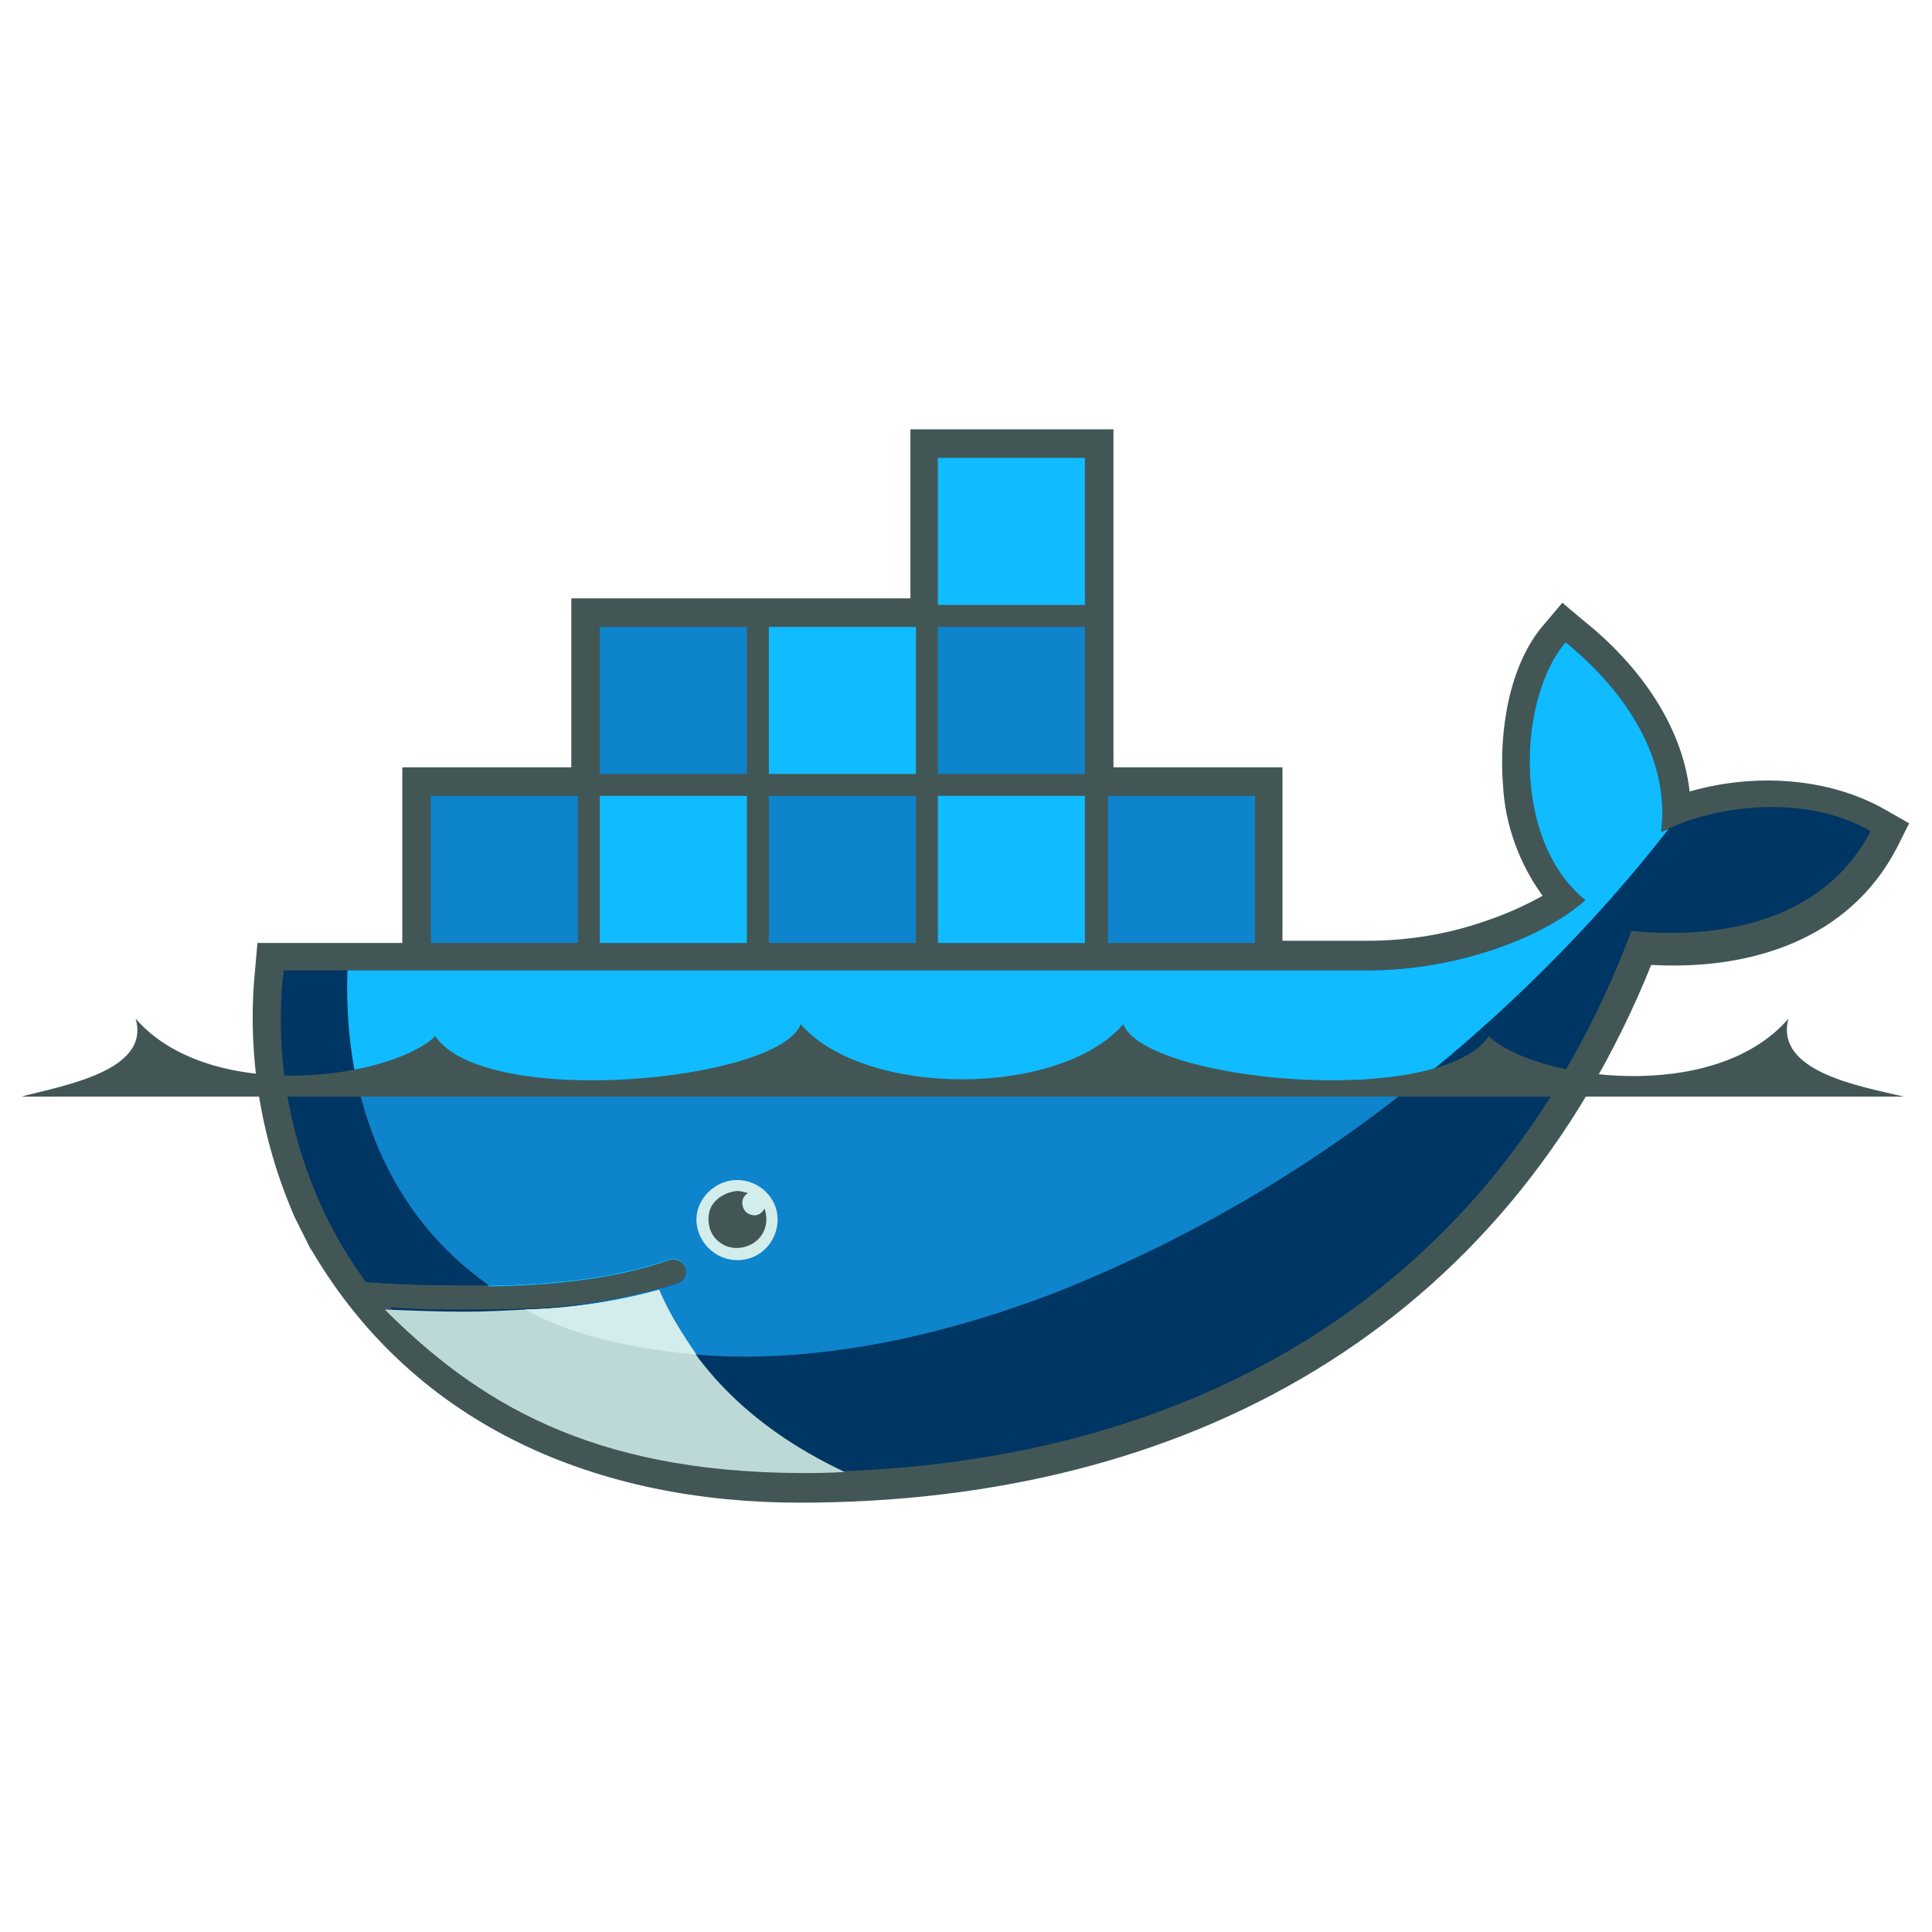 <svg width="360px" height="360px" viewBox="0 0 360 360" version="1.1" xmlns="http://www.w3.org/2000/svg" xmlns:xlink="http://www.w3.org/1999/xlink"><g stroke="none" stroke-width="1" fill="none" fill-rule="evenodd"><g transform="translate(4, 80)" fill-rule="nonzero"><path d="M203.476,62.986 L234.969,62.986 L234.969,95.297 L250.92,95.297 C258.282,95.297 265.849,94.07 272.802,91.616 C276.483,90.389 280.164,88.753 283.436,86.912 C279.141,80.982 276.483,73.824 276.074,66.462 C275.256,56.646 277.096,43.763 283.845,36.196 L287.117,32.311 L291.002,35.583 C301.022,43.558 309.407,54.806 310.838,67.485 C322.904,64.008 336.81,64.826 347.444,70.961 L351.738,73.415 L349.489,77.914 C340.491,95.297 321.881,100.818 303.681,99.796 C276.278,167.689 216.973,200 144.99,200 C107.771,200 73.62,186.094 54.192,153.17 L53.783,152.556 L50.92,146.83 C44.581,132.311 41.922,116.36 43.558,100.409 L43.967,95.706 L70.961,95.706 L70.961,62.986 L102.454,62.986 L102.454,31.493 L165.644,31.493 L165.644,0 L203.476,0 L203.476,62.986 Z" fill="#435656"></path><path d="M305.521,75.051 C307.566,58.691 295.297,45.808 287.73,39.673 C278.937,49.898 277.505,76.483 291.411,87.73 C283.64,94.683 267.485,100.818 250.92,100.818 L48.875,100.818 C47.035,116.564 49.898,132.924 57.26,147.444 L59.509,151.738 C60.941,154.192 62.577,156.646 64.213,158.896 C72.393,159.509 80.164,159.509 87.117,159.509 C100.818,159.305 112.065,157.669 120.654,154.601 C121.881,154.192 123.313,154.806 123.722,156.033 C124.131,157.26 123.517,158.691 122.29,159.1 C121.063,159.509 120.041,159.918 118.814,160.123 C111.247,162.168 103.476,163.395 95.706,163.804 L94.07,163.804 C90.389,164.008 86.503,164.008 82.413,164.008 C77.914,164.008 73.62,164.008 68.916,163.599 L68.712,163.599 C85.481,182.618 111.861,193.865 144.785,193.865 C214.724,193.865 273.824,162.986 300,93.456 C318.609,95.297 336.401,90.593 344.581,74.847 C331.902,67.689 315.133,70.143 305.521,75.051" fill="#003663"></path><path d="M305.521,75.051 C307.566,58.691 295.297,45.808 287.73,39.673 C278.937,49.898 277.505,76.483 291.411,87.73 C283.64,94.683 267.485,100.818 250.92,100.818 L60.736,100.818 C59.918,127.403 69.734,147.444 87.117,159.714 C100.818,159.509 112.065,157.873 120.654,154.806 C121.881,154.397 123.313,155.01 123.722,156.237 C124.131,157.464 123.517,158.896 122.29,159.305 C121.063,159.714 120.041,160.123 118.814,160.327 C111.043,162.577 103.067,163.804 95.092,164.213 L94.888,164.008 C118.609,176.278 153.17,176.074 192.638,160.941 C237.014,143.967 278.119,111.452 306.953,74.438 L305.521,75.051" fill="#10BCFF"></path><path d="M49.284,121.677 C50.511,130.675 53.17,139.468 57.26,147.648 L59.509,151.738 C60.941,154.192 62.577,156.646 64.213,158.896 C72.393,159.509 80.164,159.509 87.117,159.509 C100.818,159.305 112.065,157.669 120.654,154.601 C121.881,154.192 123.313,154.806 123.722,156.033 C124.131,157.26 123.517,158.691 122.29,159.1 C121.063,159.509 120.041,159.918 118.814,160.123 C111.043,162.168 103.067,163.599 95.092,164.008 L93.865,164.008 C90.184,164.213 86.299,164.417 82.209,164.417 C77.71,164.417 73.211,164.417 68.507,164.008 C85.276,183.027 111.861,194.274 144.785,194.274 C204.499,194.274 256.646,171.575 286.708,121.472 L49.284,121.677 L49.284,121.677 Z" fill="#003663"></path><path d="M62.577,121.677 C66.258,138.037 74.642,150.716 87.117,159.509 C100.818,159.305 112.065,157.669 120.654,154.601 C121.881,154.192 123.313,154.806 123.722,156.033 C124.131,157.26 123.517,158.691 122.29,159.1 C121.063,159.509 120.041,159.918 118.814,160.123 C111.043,162.168 103.067,163.599 94.888,164.008 C118.609,176.278 152.965,176.074 192.434,160.941 C216.769,151.329 239.673,138.037 259.918,121.677 L62.577,121.677 Z M76.278,68.303 L103.681,68.303 L103.681,95.706 L76.278,95.706 L76.278,68.303 Z M78.528,70.552 L80.777,70.552 L80.777,93.252 L78.528,93.252 L78.528,70.552 Z M82.618,70.552 L84.867,70.552 L84.867,93.252 L82.618,93.252 L82.618,70.552 Z M86.708,70.552 L88.957,70.552 L88.957,93.252 L86.708,93.252 L86.708,70.552 Z M90.798,70.552 L93.047,70.552 L93.047,93.252 L90.798,93.252 L90.798,70.552 Z M94.888,70.552 L97.137,70.552 L97.137,93.252 L94.888,93.252 L94.888,70.552 Z M99.182,70.552 L101.431,70.552 L101.431,93.252 L99.182,93.252 L99.182,70.552 Z M107.771,36.81 L135.174,36.81 L135.174,64.213 L107.771,64.213 L107.771,36.81 Z M110.02,39.059 L112.27,39.059 L112.27,61.759 L110.225,61.759 L110.02,39.059 L110.02,39.059 Z M114.11,39.059 L116.36,39.059 L116.36,61.759 L114.11,61.759 L114.11,39.059 Z M118.2,39.059 L120.45,39.059 L120.45,61.759 L118.2,61.759 L118.2,39.059 Z M122.29,39.059 L124.54,39.059 L124.54,61.759 L122.29,61.759 L122.29,39.059 Z M126.585,39.059 L128.834,39.059 L128.834,61.759 L126.585,61.759 L126.585,39.059 Z M130.675,39.059 L132.924,39.059 L132.924,61.759 L130.879,61.759 L130.675,39.059 L130.675,39.059 Z" fill="#0E84CC"></path><path d="M107.771,68.303 L135.174,68.303 L135.174,95.706 L107.771,95.706 L107.771,68.303 Z M110.02,70.552 L112.27,70.552 L112.27,93.252 L110.02,93.252 L110.02,70.552 Z M114.11,70.552 L116.36,70.552 L116.36,93.252 L114.11,93.252 L114.11,70.552 Z M118.2,70.552 L120.45,70.552 L120.45,93.252 L118.2,93.252 L118.2,70.552 Z M122.29,70.552 L124.54,70.552 L124.54,93.252 L122.29,93.252 L122.29,70.552 Z M126.585,70.552 L128.834,70.552 L128.834,93.252 L126.585,93.252 L126.585,70.552 Z M130.675,70.552 L132.924,70.552 L132.924,93.252 L130.879,93.252 L130.675,70.552 Z" fill="#10BCFF"></path><path d="M139.264,68.303 L166.667,68.303 L166.667,95.706 L139.264,95.706 L139.264,68.303 Z M141.513,70.552 L143.763,70.552 L143.763,93.252 L141.513,93.252 L141.513,70.552 Z M145.603,70.552 L147.853,70.552 L147.853,93.252 L145.603,93.252 L145.603,70.552 Z M149.693,70.552 L151.943,70.552 L151.943,93.252 L149.693,93.252 L149.693,70.552 Z M153.988,70.552 L156.237,70.552 L156.237,93.252 L153.988,93.252 L153.988,70.552 Z M158.078,70.552 L160.327,70.552 L160.327,93.252 L158.078,93.252 L158.078,70.552 Z M162.168,70.552 L164.417,70.552 L164.417,93.252 L162.168,93.252 L162.168,70.552 Z" fill="#0E84CC"></path><path d="M139.264,36.81 L166.667,36.81 L166.667,64.213 L139.264,64.213 L139.264,36.81 Z M141.513,39.059 L143.763,39.059 L143.763,61.759 L141.513,61.759 L141.513,39.059 Z M145.603,39.059 L147.853,39.059 L147.853,61.759 L145.603,61.759 L145.603,39.059 Z M149.693,39.059 L151.943,39.059 L151.943,61.759 L149.693,61.759 L149.693,39.059 Z M153.988,39.059 L156.237,39.059 L156.237,61.759 L153.988,61.759 L153.988,39.059 Z M158.078,39.059 L160.327,39.059 L160.327,61.759 L158.078,61.759 L158.078,39.059 Z M162.168,39.059 L164.417,39.059 L164.417,61.759 L162.168,61.759 L162.168,39.059 Z M170.757,68.303 L198.16,68.303 L198.16,95.706 L170.757,95.706 L170.757,68.303 L170.757,68.303 Z M173.006,70.552 L175.256,70.552 L175.256,93.252 L173.006,93.252 L173.006,70.552 Z M177.096,70.552 L179.346,70.552 L179.346,93.252 L177.096,93.252 L177.096,70.552 Z M181.391,70.552 L183.64,70.552 L183.64,93.252 L181.391,93.252 L181.391,70.552 Z M185.481,70.552 L187.73,70.552 L187.73,93.252 L185.481,93.252 L185.481,70.552 Z M189.571,70.552 L191.82,70.552 L191.82,93.252 L189.571,93.252 L189.571,70.552 Z M193.661,70.552 L195.706,70.552 L195.706,93.252 L193.456,93.252 L193.661,70.552 Z" fill="#10BCFF"></path><path d="M170.757,36.81 L198.16,36.81 L198.16,64.213 L170.757,64.213 L170.757,36.81 Z M173.006,39.059 L175.256,39.059 L175.256,61.759 L173.006,61.759 L173.006,39.059 Z M177.096,39.059 L179.346,39.059 L179.346,61.759 L177.096,61.759 L177.096,39.059 Z M181.391,39.059 L183.64,39.059 L183.64,61.759 L181.391,61.759 L181.391,39.059 Z M185.481,39.059 L187.73,39.059 L187.73,61.759 L185.481,61.759 L185.481,39.059 Z M189.571,39.059 L191.82,39.059 L191.82,61.759 L189.571,61.759 L189.571,39.059 Z M193.661,39.059 L195.706,39.059 L195.706,61.759 L193.456,61.759 L193.661,39.059 L193.661,39.059 Z" fill="#0E84CC"></path><path d="M170.757,5.317 L198.16,5.317 L198.16,32.72 L170.757,32.72 L170.757,5.317 Z M173.006,7.566 L175.256,7.566 L175.256,30.47 L173.006,30.47 L173.006,7.566 Z M177.096,7.566 L179.346,7.566 L179.346,30.47 L177.096,30.47 L177.096,7.566 Z M181.391,7.566 L183.64,7.566 L183.64,30.47 L181.391,30.47 L181.391,7.566 Z M185.481,7.566 L187.73,7.566 L187.73,30.47 L185.481,30.47 L185.481,7.566 Z M189.571,7.566 L191.82,7.566 L191.82,30.47 L189.571,30.47 L189.571,7.566 Z M193.661,7.566 L195.706,7.566 L195.706,30.47 L193.456,30.47 L193.661,7.566 Z" fill="#10BCFF"></path><path d="M202.454,68.303 L229.857,68.303 L229.857,95.706 L202.454,95.706 L202.454,68.303 Z M204.703,70.552 L206.953,70.552 L206.953,93.252 L204.703,93.252 L204.703,70.552 Z M208.793,70.552 L211.043,70.552 L211.043,93.252 L208.793,93.252 L208.793,70.552 Z M212.883,70.552 L215.133,70.552 L215.133,93.252 L212.883,93.252 L212.883,70.552 Z M216.973,70.552 L219.223,70.552 L219.223,93.252 L216.973,93.252 L216.973,70.552 Z M221.063,70.552 L223.313,70.552 L223.313,93.252 L221.063,93.252 L221.063,70.552 Z M225.153,70.552 L227.403,70.552 L227.403,93.252 L225.153,93.252 L225.153,70.552 Z" fill="#0E84CC"></path><path d="M133.333,139.877 C137.423,139.877 140.9,143.149 140.9,147.239 C140.9,151.329 137.628,154.806 133.538,154.806 L133.333,154.806 C129.243,154.806 125.767,151.329 125.767,147.239 C125.767,143.354 129.243,139.877 133.333,139.877" fill="#D3ECEC"></path><path d="M133.333,141.922 C133.947,141.922 134.765,142.127 135.378,142.331 C134.56,142.74 134.151,143.763 134.356,144.581 C134.56,145.603 135.174,146.217 136.196,146.421 C137.219,146.626 138.037,146.012 138.446,145.194 C139.264,147.444 138.65,149.898 136.81,151.329 C134.969,152.761 132.311,152.965 130.47,151.738 C128.425,150.511 127.607,148.057 128.221,145.603 C128.834,143.558 131.084,142.127 133.333,141.922 M0,124.335 L350.716,124.335 C343.149,122.495 326.585,119.836 329.243,109.816 C315.337,125.971 281.8,121.063 273.415,113.088 C264.008,126.789 209.202,121.472 205.317,110.838 C193.456,124.54 157.055,124.54 145.194,110.838 C141.309,121.472 86.503,126.789 77.096,113.088 C68.712,121.063 35.174,125.767 21.268,109.816 C24.131,119.632 7.566,122.29 0,124.335" fill="#435656"></path><path d="M153.374,194.274 C134.765,185.481 124.335,173.415 118.814,160.327 C110.634,162.577 102.249,163.804 93.865,164.008 C90.184,164.213 86.299,164.417 82.413,164.417 C77.71,164.417 72.802,164.213 67.689,164.008 C84.867,181.186 105.93,194.274 144.99,194.479 C147.648,194.479 150.511,194.479 153.374,194.274" fill="#BDD9D7"></path><path d="M125.767,172.393 C123.108,168.507 120.654,164.622 118.814,160.327 C110.634,162.577 102.249,163.804 93.865,164.008 C100.409,167.689 110.02,170.961 125.767,172.393" fill="#D3ECEC"></path></g></g></svg>